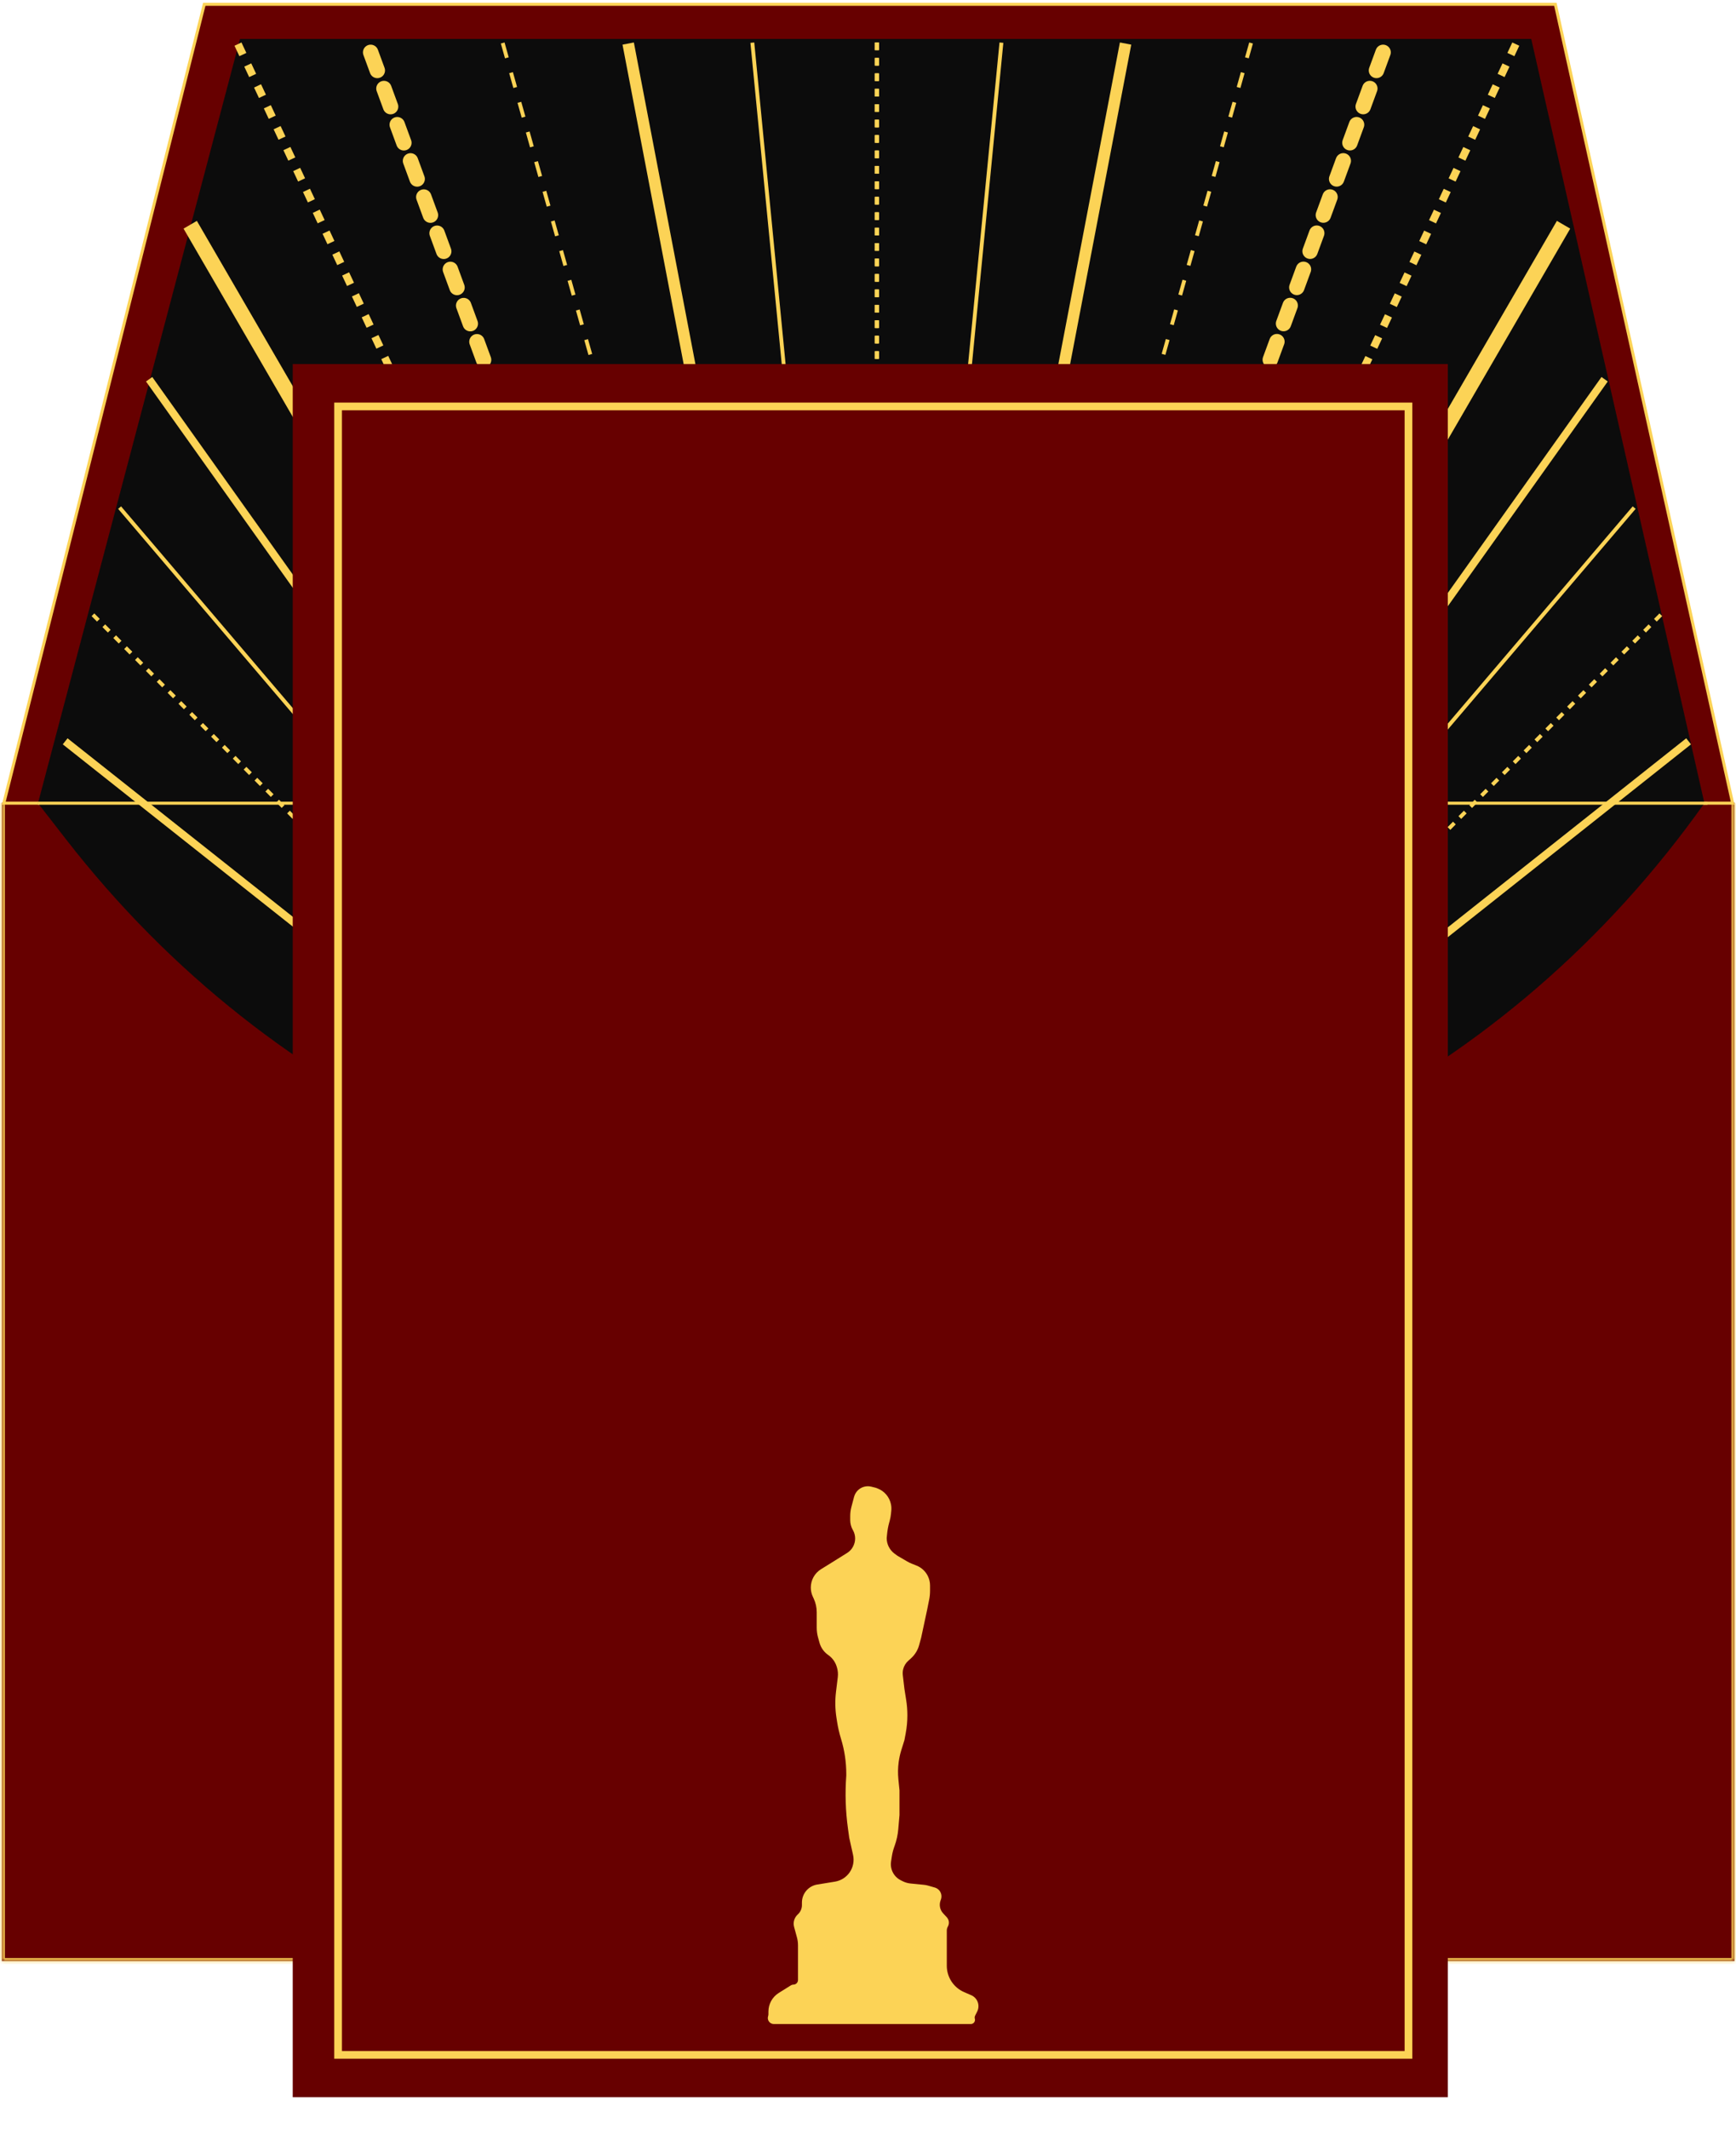 <svg width="513" height="629" viewBox="0 0 513 629" fill="none" xmlns="http://www.w3.org/2000/svg">
<mask id="path-1-inside-1_498_241" fill="white">
<path d="M0.556 579.34L0.556 237.118L512.556 237.118V579.34H0.556Z"/>
</mask>
<path d="M0.556 579.34L0.556 237.118L512.556 237.118V579.34H0.556Z" fill="#670000"/>
<path d="M0.556 579.34H-0.333V580.229H0.556V579.34ZM512.556 579.34V580.229H513.444V579.34H512.556ZM1.444 579.34L1.444 237.118H-0.333L-0.333 579.34H1.444ZM511.667 237.118V579.34H513.444V237.118H511.667ZM512.556 578.451H0.556V580.229H512.556V578.451Z" fill="#FCD356" mask="url(#path-1-inside-1_498_241)"/>
<path d="M60.364 1.278H459.622L512.002 237.278H1.125L60.364 1.278Z" fill="#670000" stroke="#FCD356" stroke-width="0.889"/>
<path d="M452.489 11.501L503.667 237.279H11.222L70.93 11.501H452.489Z" fill="#0C0C0C"/>
<path d="M11.222 237.278H503.667V237.278C386.666 402.35 143.514 407.655 19.426 247.843L11.222 237.278Z" fill="#0C0C0C"/>
<line x1="259.034" y1="12.547" x2="259.034" y2="349.875" stroke="#FCD356" stroke-width="1.138" stroke-dasharray="2.28 2.28"/>
<line x1="295.927" y1="12.602" x2="262.985" y2="349.931" stroke="#FCD356" stroke-width="1.138"/>
<line x1="332.615" y1="12.868" x2="268.048" y2="350.196" stroke="#FCD356" stroke-width="3.413"/>
<line x1="369.699" y1="12.701" x2="274.825" y2="350.029" stroke="#FCD356" stroke-width="1.138" stroke-dasharray="4.55 4.55"/>
<line x1="408.716" y1="15.467" x2="286.422" y2="348.524" stroke="#FCD356" stroke-width="4.551" stroke-linecap="round" stroke-dasharray="5.69 5.69"/>
<line x1="447.925" y1="13.03" x2="289.802" y2="350.358" stroke="#FCD356" stroke-width="2.276" stroke-dasharray="3.41 3.41"/>
<line x1="462.04" y1="66.394" x2="299.964" y2="345.744" stroke="#FCD356" stroke-width="4.551"/>
<line x1="474.176" y1="112.033" x2="308.147" y2="345.264" stroke="#FCD356" stroke-width="2.276"/>
<line x1="482.906" y1="149.955" x2="316.877" y2="344.973" stroke="#FCD356" stroke-width="1.138"/>
<line x1="490.783" y1="181.611" x2="335.301" y2="338.421" stroke="#FCD356" stroke-width="1.138" stroke-dasharray="2.28 2.28"/>
<line x1="498.992" y1="218.998" x2="352.728" y2="334.955" stroke="#FCD356" stroke-width="2.276"/>
<line y1="-0.569" x2="337.328" y2="-0.569" transform="matrix(0 1 1 0 259.783 12.547)" stroke="#FCD356" stroke-width="1.138" stroke-dasharray="2.28 2.28"/>
<line y1="-0.569" x2="338.933" y2="-0.569" transform="matrix(0.097 0.995 0.995 -0.097 222.888 12.547)" stroke="#FCD356" stroke-width="1.138"/>
<line y1="-1.707" x2="343.452" y2="-1.707" transform="matrix(0.188 0.982 0.982 -0.188 187.31 12.547)" stroke="#FCD356" stroke-width="3.413"/>
<line y1="-0.569" x2="350.416" y2="-0.569" transform="matrix(0.271 0.963 0.963 -0.271 149.097 12.547)" stroke="#FCD356" stroke-width="1.138" stroke-dasharray="4.55 4.55"/>
<line x1="2.276" y1="-2.276" x2="357.075" y2="-2.276" transform="matrix(0.345 0.939 0.939 -0.345 110.884 12.547)" stroke="#FCD356" stroke-width="4.551" stroke-linecap="round" stroke-dasharray="5.69 5.69"/>
<line y1="-1.138" x2="372.55" y2="-1.138" transform="matrix(0.424 0.905 0.905 -0.424 71.353 12.547)" stroke="#FCD356" stroke-width="2.276" stroke-dasharray="3.41 3.41"/>
<line y1="-2.276" x2="322.963" y2="-2.276" transform="matrix(0.502 0.865 0.865 -0.502 58.176 65.252)" stroke="#FCD356" stroke-width="4.551"/>
<line y1="-1.138" x2="286.291" y2="-1.138" transform="matrix(0.58 0.815 0.815 -0.58 45 111.373)" stroke="#FCD356" stroke-width="2.276"/>
<line y1="-0.569" x2="256.12" y2="-0.569" transform="matrix(0.648 0.761 0.761 -0.648 35.776 149.586)" stroke="#FCD356" stroke-width="1.138"/>
<line y1="-0.569" x2="220.826" y2="-0.569" transform="matrix(0.704 0.71 0.71 -0.704 27.87 181.21)" stroke="#FCD356" stroke-width="1.138" stroke-dasharray="2.28 2.28"/>
<line y1="-1.138" x2="186.652" y2="-1.138" transform="matrix(0.784 0.621 0.621 -0.784 19.963 218.106)" stroke="#FCD356" stroke-width="2.276"/>
<line x1="11.222" y1="237.279" x2="504.556" y2="237.279" stroke="#FCD356" stroke-width="0.889"/>
<g filter="url(#filter0_d_498_241)">
<rect x="86.505" y="107.55" width="341.333" height="512" fill="#670000"/>
<rect x="99.909" y="120.066" width="316.302" height="486.969" stroke="#FCD356" stroke-width="2.276"/>
<path d="M227.076 594.255V595.021C227.076 595.213 227.045 595.403 226.985 595.585C226.6 596.739 227.459 597.931 228.676 597.931H286.881C287.703 597.931 288.296 597.145 288.07 596.355C287.985 596.058 288.015 595.74 288.153 595.463L288.768 594.233C289.17 593.429 289.25 592.502 288.992 591.641C288.693 590.644 287.97 589.83 287.015 589.417L284.899 588.499C281.794 587.154 279.784 584.093 279.784 580.71V570.308C279.784 569.899 279.891 569.498 280.094 569.144C280.603 568.253 280.474 567.134 279.776 566.382L278.709 565.234C277.76 564.212 277.463 562.745 277.94 561.435L278.044 561.148C278.229 560.638 278.258 560.085 278.127 559.559C277.891 558.617 277.171 557.872 276.237 557.605L274.216 557.028C273.852 556.924 273.48 556.853 273.103 556.815L269.049 556.41C268.253 556.33 267.478 556.106 266.763 555.748L266.178 555.456C264.664 554.699 263.603 553.263 263.325 551.593C263.233 551.039 263.229 550.473 263.315 549.918L263.551 548.384C263.695 547.444 263.929 546.52 264.249 545.624L264.388 545.235C264.943 543.681 265.297 542.061 265.44 540.417L265.807 536.196V528.916L265.477 525.624C265.309 523.941 265.337 522.246 265.56 520.57C265.724 519.341 265.992 518.129 266.362 516.946L267.263 514.065L267.642 512.044C267.971 510.289 268.136 508.507 268.136 506.721C268.136 505.213 268.018 503.706 267.783 502.216L267.263 498.922L266.785 494.865C266.716 494.274 266.754 493.676 266.898 493.099C267.136 492.149 267.651 491.292 268.379 490.637L269.2 489.898C269.846 489.317 270.394 488.637 270.825 487.883C271.167 487.285 271.431 486.646 271.612 485.982L272.213 483.779L273.087 479.702L273.96 475.626L274.581 472.523C274.749 471.681 274.834 470.825 274.834 469.967V468.386C274.834 467.402 274.605 466.431 274.165 465.551C273.47 464.162 272.29 463.076 270.849 462.5L269.43 461.932C268.956 461.743 268.498 461.519 268.057 461.262L265.224 459.609L264.376 458.992C262.896 457.916 262.021 456.197 262.021 454.368L262.147 453.107C262.257 452.008 262.458 450.92 262.749 449.854L262.91 449.263C263.093 448.591 263.221 447.903 263.29 447.209L263.382 446.288C263.445 445.66 263.414 445.026 263.29 444.407C262.863 442.268 261.37 440.498 259.334 439.715L258.818 439.516L257.487 439.184C256.133 438.845 254.699 439.197 253.656 440.124C253.034 440.677 252.589 441.402 252.378 442.206L251.592 445.192C251.362 446.064 251.246 446.961 251.246 447.863V449.083C251.246 450.066 251.497 451.033 251.974 451.892L252.072 452.067C252.485 452.812 252.702 453.65 252.702 454.502C252.702 456.23 251.812 457.836 250.347 458.752L245.713 461.648L242.617 463.565C240.74 464.726 239.598 466.777 239.598 468.984C239.598 469.906 239.798 470.818 240.185 471.655L240.472 472.277C241.047 473.524 241.345 474.881 241.345 476.254V480.835C241.345 481.822 241.479 482.806 241.744 483.758L242.172 485.298C242.579 486.763 243.486 488.039 244.736 488.904C245.935 489.734 246.82 490.944 247.249 492.338L247.309 492.531C247.601 493.481 247.69 494.481 247.571 495.468L247.044 499.808C246.741 502.312 246.782 504.845 247.165 507.338L247.358 508.592C247.62 510.297 248.006 511.98 248.514 513.628C249.553 517.006 250.082 520.521 250.082 524.055V524.548C249.694 529.775 249.863 535.028 250.584 540.22L250.955 542.894L252.083 547.97C252.478 549.747 252.117 551.608 251.086 553.108C250.072 554.582 248.501 555.578 246.735 555.866L241.504 556.717C238.894 557.142 236.977 559.396 236.977 562.041V562.799C236.977 563.845 236.533 564.843 235.755 565.543C234.719 566.475 234.297 567.912 234.664 569.258L235.501 572.326C235.708 573.086 235.813 573.869 235.813 574.656V584.925C235.813 585.675 235.205 586.283 234.455 586.283C234.2 586.283 233.951 586.355 233.735 586.49L230.133 588.741C228.231 589.929 227.076 592.013 227.076 594.255Z" fill="#FCD356"/>
</g>
<defs>
<filter id="filter0_d_498_241" x="77.263" y="98.308" width="360.706" height="530.484" filterUnits="userSpaceOnUse" color-interpolation-filters="sRGB">
<feFlood flood-opacity="0" result="BackgroundImageFix"/>
<feColorMatrix in="SourceAlpha" type="matrix" values="0 0 0 0 0 0 0 0 0 0 0 0 0 0 0 0 0 0 127 0" result="hardAlpha"/>
<feOffset/>
<feGaussianBlur stdDeviation="4.621"/>
<feComposite in2="hardAlpha" operator="out"/>
<feColorMatrix type="matrix" values="0 0 0 0 0.049 0 0 0 0 0.049 0 0 0 0 0.049 0 0 0 0.5 0"/>
<feBlend mode="normal" in2="BackgroundImageFix" result="effect1_dropShadow_498_241"/>
<feBlend mode="normal" in="SourceGraphic" in2="effect1_dropShadow_498_241" result="shape"/>
</filter>
</defs>
</svg>
